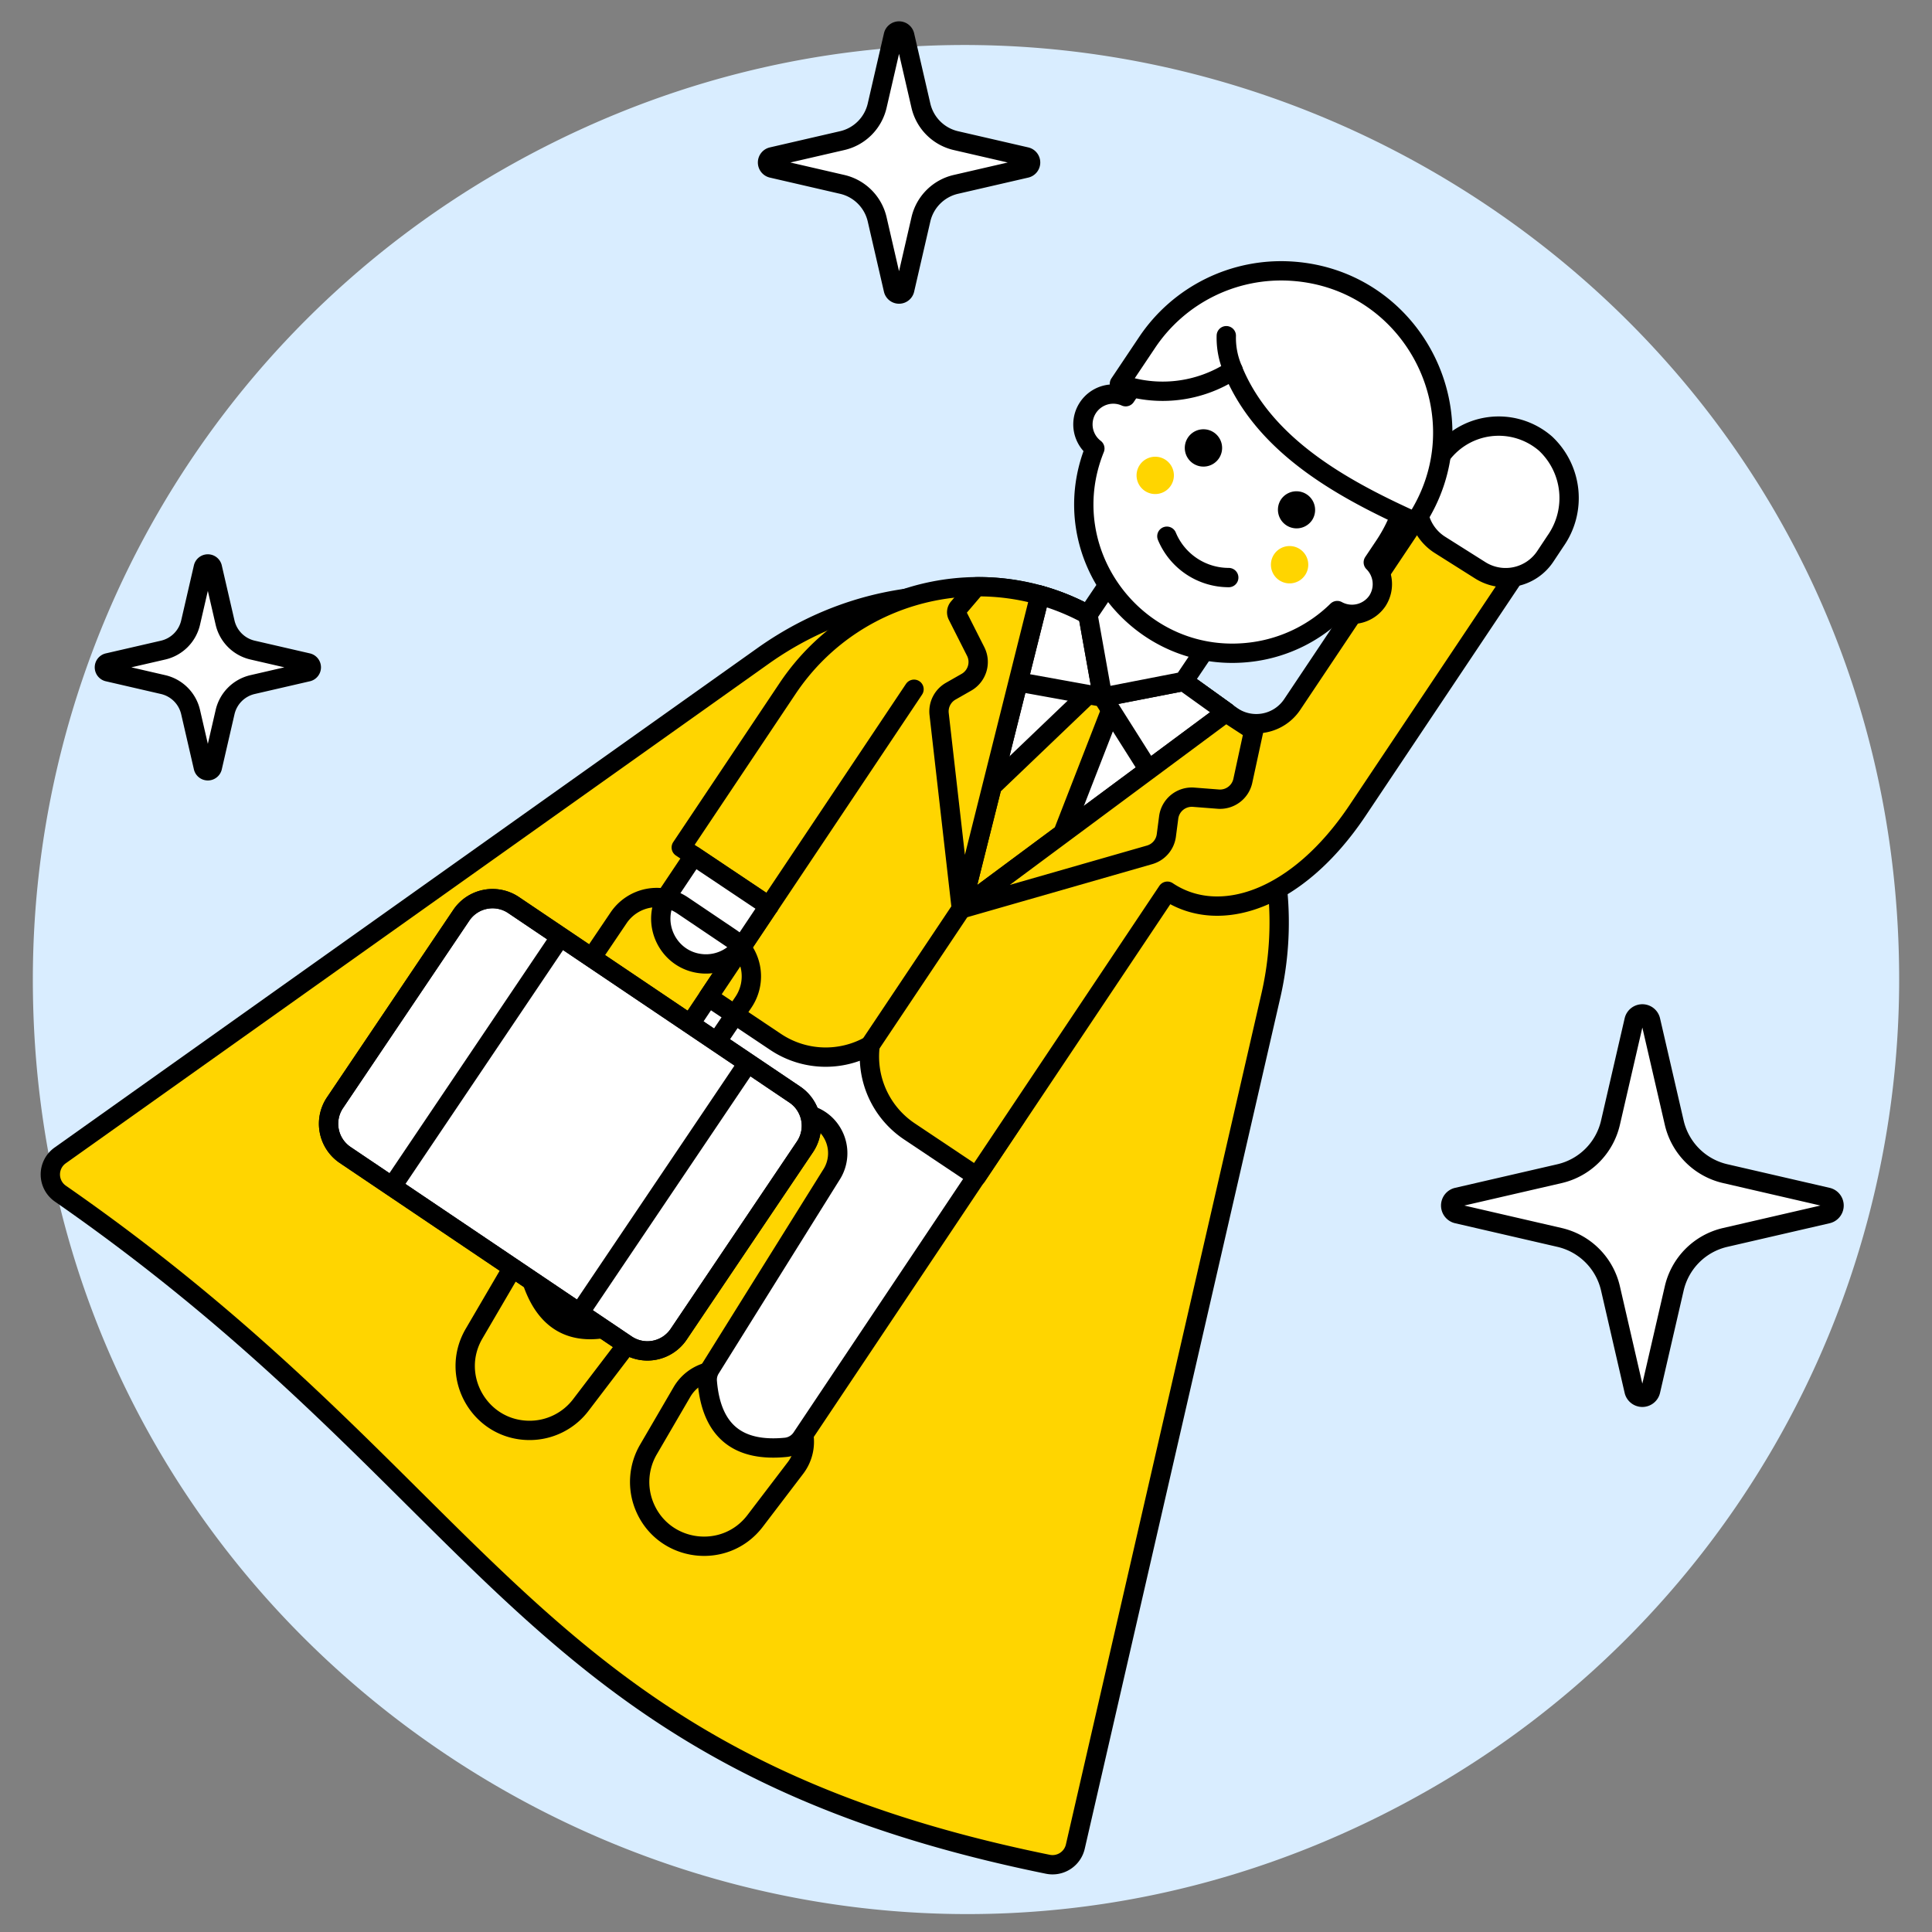 <svg xmlns="http://www.w3.org/2000/svg" width="100" height="100"><rect width="100%" height="100%" fill="#808080" stroke="none"/><desc>Superman Night 1 Streamline Illustration: https://streamlinehq.com</desc><path fill="#d9edff" d="M1.7 50.7c0 37.182 40.25 60.42 72.45 41.83A48.3 48.3 0 0 0 98.3 50.7c0-37.18-40.25-60.418-72.45-41.828A48.3 48.3 0 0 0 1.7 50.701"/><path fill="#fff" stroke="#000" stroke-linecap="round" stroke-linejoin="round" d="M47.666 11.355c.207-.9.91-1.604 1.811-1.812l3.634-.838a.302.302 0 0 0 0-.588l-3.634-.838a2.42 2.42 0 0 1-1.811-1.81l-.838-3.632a.302.302 0 0 0-.588 0l-.838 3.631c-.208.9-.91 1.604-1.811 1.811l-3.631.838a.302.302 0 0 0 0 .588l3.63.838c.901.208 1.604.911 1.812 1.812l.838 3.633a.302.302 0 0 0 .588 0ZM86.658 66.688a3.52 3.52 0 0 1 2.638-2.639l5.295-1.222a.44.44 0 0 0 0-.857l-5.295-1.222a3.52 3.52 0 0 1-2.638-2.638l-1.222-5.291a.44.44 0 0 0-.857 0l-1.221 5.29a3.52 3.52 0 0 1-2.638 2.64l-5.293 1.221a.44.44 0 0 0 0 .857l5.293 1.222a3.52 3.52 0 0 1 2.638 2.639l1.22 5.294a.44.44 0 0 0 .858 0ZM11.65 36.86a1.9 1.9 0 0 1 1.426-1.427l2.862-.66a.241.241 0 0 0 0-.464l-2.862-.66a1.9 1.9 0 0 1-1.427-1.425l-.66-2.86a.241.241 0 0 0-.463 0l-.66 2.86A1.9 1.9 0 0 1 8.44 33.65l-2.861.659a.241.241 0 0 0 0 .464l2.86.66a1.9 1.9 0 0 1 1.427 1.426l.66 2.862a.241.241 0 0 0 .464 0Z"/><path fill="#ffd500" stroke="#000" stroke-linecap="round" stroke-linejoin="round" d="M3.124 61.782a1.208 1.208 0 0 1-.01-1.977l36.38-25.853c10.619-7.542 25.419-.762 26.641 12.204.17 1.8.05 3.614-.354 5.375L55.658 95.583a1.21 1.21 0 0 1-1.417.912C27.226 91.003 25.568 77.376 3.124 61.782"/><path fill="#ffd500" stroke="#000" stroke-linecap="round" stroke-linejoin="round" d="M39.08 78.729c-1.558 2.034-4.734 1.618-5.717-.748a3.33 3.33 0 0 1 .195-2.946l1.74-2.986a2.237 2.237 0 0 1 3.177-.734l2.166 1.449a2.24 2.24 0 0 1 .535 3.215ZM24.549 69.01c-1.307 2.205.263 4.998 2.825 5.027a3.33 3.33 0 0 0 2.703-1.332l2.096-2.75a2.236 2.236 0 0 0-.536-3.215l-2.167-1.45a2.236 2.236 0 0 0-3.175.735Z"/><path fill="#fff" stroke="#000" stroke-linecap="round" stroke-linejoin="round" d="M38.681 48.58 27.606 65.142a1.12 1.12 0 0 0-.141.946c.69 2.282 2.156 3.26 4.69 2.452.23-.073.43-.219.57-.414l6.86-9.584c.882-1.32 2.862-1.188 3.564.236a2.06 2.06 0 0 1-.137 2.058l-6.236 9.993a1.1 1.1 0 0 0-.166.685c.221 2.657 1.69 3.633 4.059 3.4.333-.034.634-.214.82-.492L52.566 57.86Z"/><path fill="#ffd500" stroke="#000" stroke-linecap="round" stroke-linejoin="round" d="M57.226 32.372c-5.45-3.644-12.82-2.18-16.464 3.269l-5.5 8.224 4.54 3.037-3.139 4.698 3.484 2.33a4.66 4.66 0 0 0 4.89.18 4.66 4.66 0 0 0 2.032 4.45l3.485 2.33 9.87-14.761c2.69 1.8 6.736.467 9.844-4.18l7.945-11.88-4.87-3.261-6.458 9.656a2.237 2.237 0 0 1-3.103.616Z"/><path fill="#fff" stroke="#000" stroke-linecap="round" stroke-linejoin="round" d="m49.759 47.042 13.72-10.182-6.251-4.488a11.8 11.8 0 0 0-3.403-1.57Z"/><path fill="#ffd500" stroke="#000" stroke-linecap="round" stroke-linejoin="round" d="m58.693 33.676-7.342 7.022-1.595 6.344 5.253-3.898z"/><path fill="none" stroke="#000" stroke-linecap="round" stroke-linejoin="round" d="m47.31 35.675-7.507 11.227M49.756 47.042l-4.725 7.065"/><path fill="#fff" stroke="#000" stroke-linecap="round" stroke-linejoin="round" d="m53.823 30.805-1.124 4.49 4.376.791-.764-4.267a11.8 11.8 0 0 0-2.488-1.014M63.477 36.86l-2.215-1.59-4.187.816 2.377 3.76z"/><path fill="#ffd500" stroke="#000" stroke-linecap="round" stroke-linejoin="round" d="M53.823 30.805a11.8 11.8 0 0 0-3.29-.436l-.928 1.087a.36.36 0 0 0-.048.398l.944 1.867c.29.575.077 1.276-.483 1.594l-.805.459c-.42.238-.658.705-.604 1.185l1.15 10.083Z"/><path fill="#ffd500" stroke="#000" stroke-linecap="round" stroke-linejoin="round" d="M49.759 47.042 63.453 36.88l1.438.938-.562 2.595c-.127.59-.67.995-1.272.95l-1.277-.099a1.207 1.207 0 0 0-1.29 1.053l-.12.92c-.061.479-.4.875-.865 1.009Z"/><path fill="#fff" stroke="#000" stroke-linecap="round" stroke-linejoin="round" d="M34.61 46.241c-1.012 1.487-.035 3.512 1.758 3.646a2.34 2.34 0 0 0 2.127-1.048l1.3-1.942-3.885-2.599ZM56.312 31.818l.763 4.268 4.19-.816 3.373-5.007-5.004-3.372zM74.487 23.712a3.7 3.7 0 0 1 5.51-.751 3.864 3.864 0 0 1 .52 5.035l-.53.798a2.464 2.464 0 0 1-3.37.725l-2.082-1.314a2.464 2.464 0 0 1-.742-3.444ZM17.34 57.076l6.538-9.703a1.95 1.95 0 0 1 2.705-.527l14.554 9.807a1.95 1.95 0 0 1 .527 2.707l-6.537 9.701a1.95 1.95 0 0 1-2.707.528l-14.553-9.807a1.95 1.95 0 0 1-.528-2.705Z"/><path fill="none" stroke="#000" stroke-linecap="round" stroke-linejoin="round" d="m29.01 48.481-8.718 12.936M38.711 55.019l-8.717 12.935M30.626 49.57l1.39-2.06a2.387 2.387 0 0 1 3.314-.647l2.507 1.69a2.39 2.39 0 0 1 .646 3.316l-1.389 2.056M17.34 57.076l6.538-9.703a1.95 1.95 0 0 1 2.705-.527l14.554 9.807a1.95 1.95 0 0 1 .527 2.707l-6.537 9.701a1.95 1.95 0 0 1-2.707.528l-14.553-9.807a1.95 1.95 0 0 1-.528-2.705Z"/><path fill="#fff" stroke="#000" stroke-linecap="round" stroke-linejoin="round" d="M71.293 31.103a1.59 1.59 0 0 0-.212-1.996l.572-.855c3.3-4.932.022-11.587-5.9-11.979a7.71 7.71 0 0 0-6.915 3.406l-.573.855a1.57 1.57 0 0 0-1.596 2.68c-2.222 5.502 2.346 11.346 8.222 10.52a7.7 7.7 0 0 0 4.324-2.131 1.59 1.59 0 0 0 2.078-.5"/><path d="M63.107 23.701a.966.966 0 1 1-1.608-1.07.966.966 0 0 1 1.608 1.07M66.31 25.843a.966.966 0 1 0 1.604 1.078.966.966 0 0 0-1.603-1.078"/><path fill="#ffd500" d="M60.611 25.122a.966.966 0 1 1-1.608-1.07.966.966 0 0 1 1.608 1.07M67.553 29.765a.966.966 0 1 1-1.609-1.07.966.966 0 0 1 1.61 1.07"/><path fill="none" stroke="#000" stroke-linecap="round" stroke-linejoin="round" d="M60.397 27.755a3.47 3.47 0 0 0 3.203 2.14"/><path fill="#fff" stroke="#000" stroke-linecap="round" stroke-linejoin="round" d="M73.257 27.01c3.573-5.344.02-12.552-6.395-12.974a8.35 8.35 0 0 0-7.49 3.692l-1.43 2.135a6.63 6.63 0 0 0 5.881-.704c1.649 4.015 5.874 6.244 9.434 7.852"/><path fill="none" stroke="#000" stroke-linecap="round" stroke-linejoin="round" d="M63.473 17.376a4.1 4.1 0 0 0 .354 1.783"/></svg>